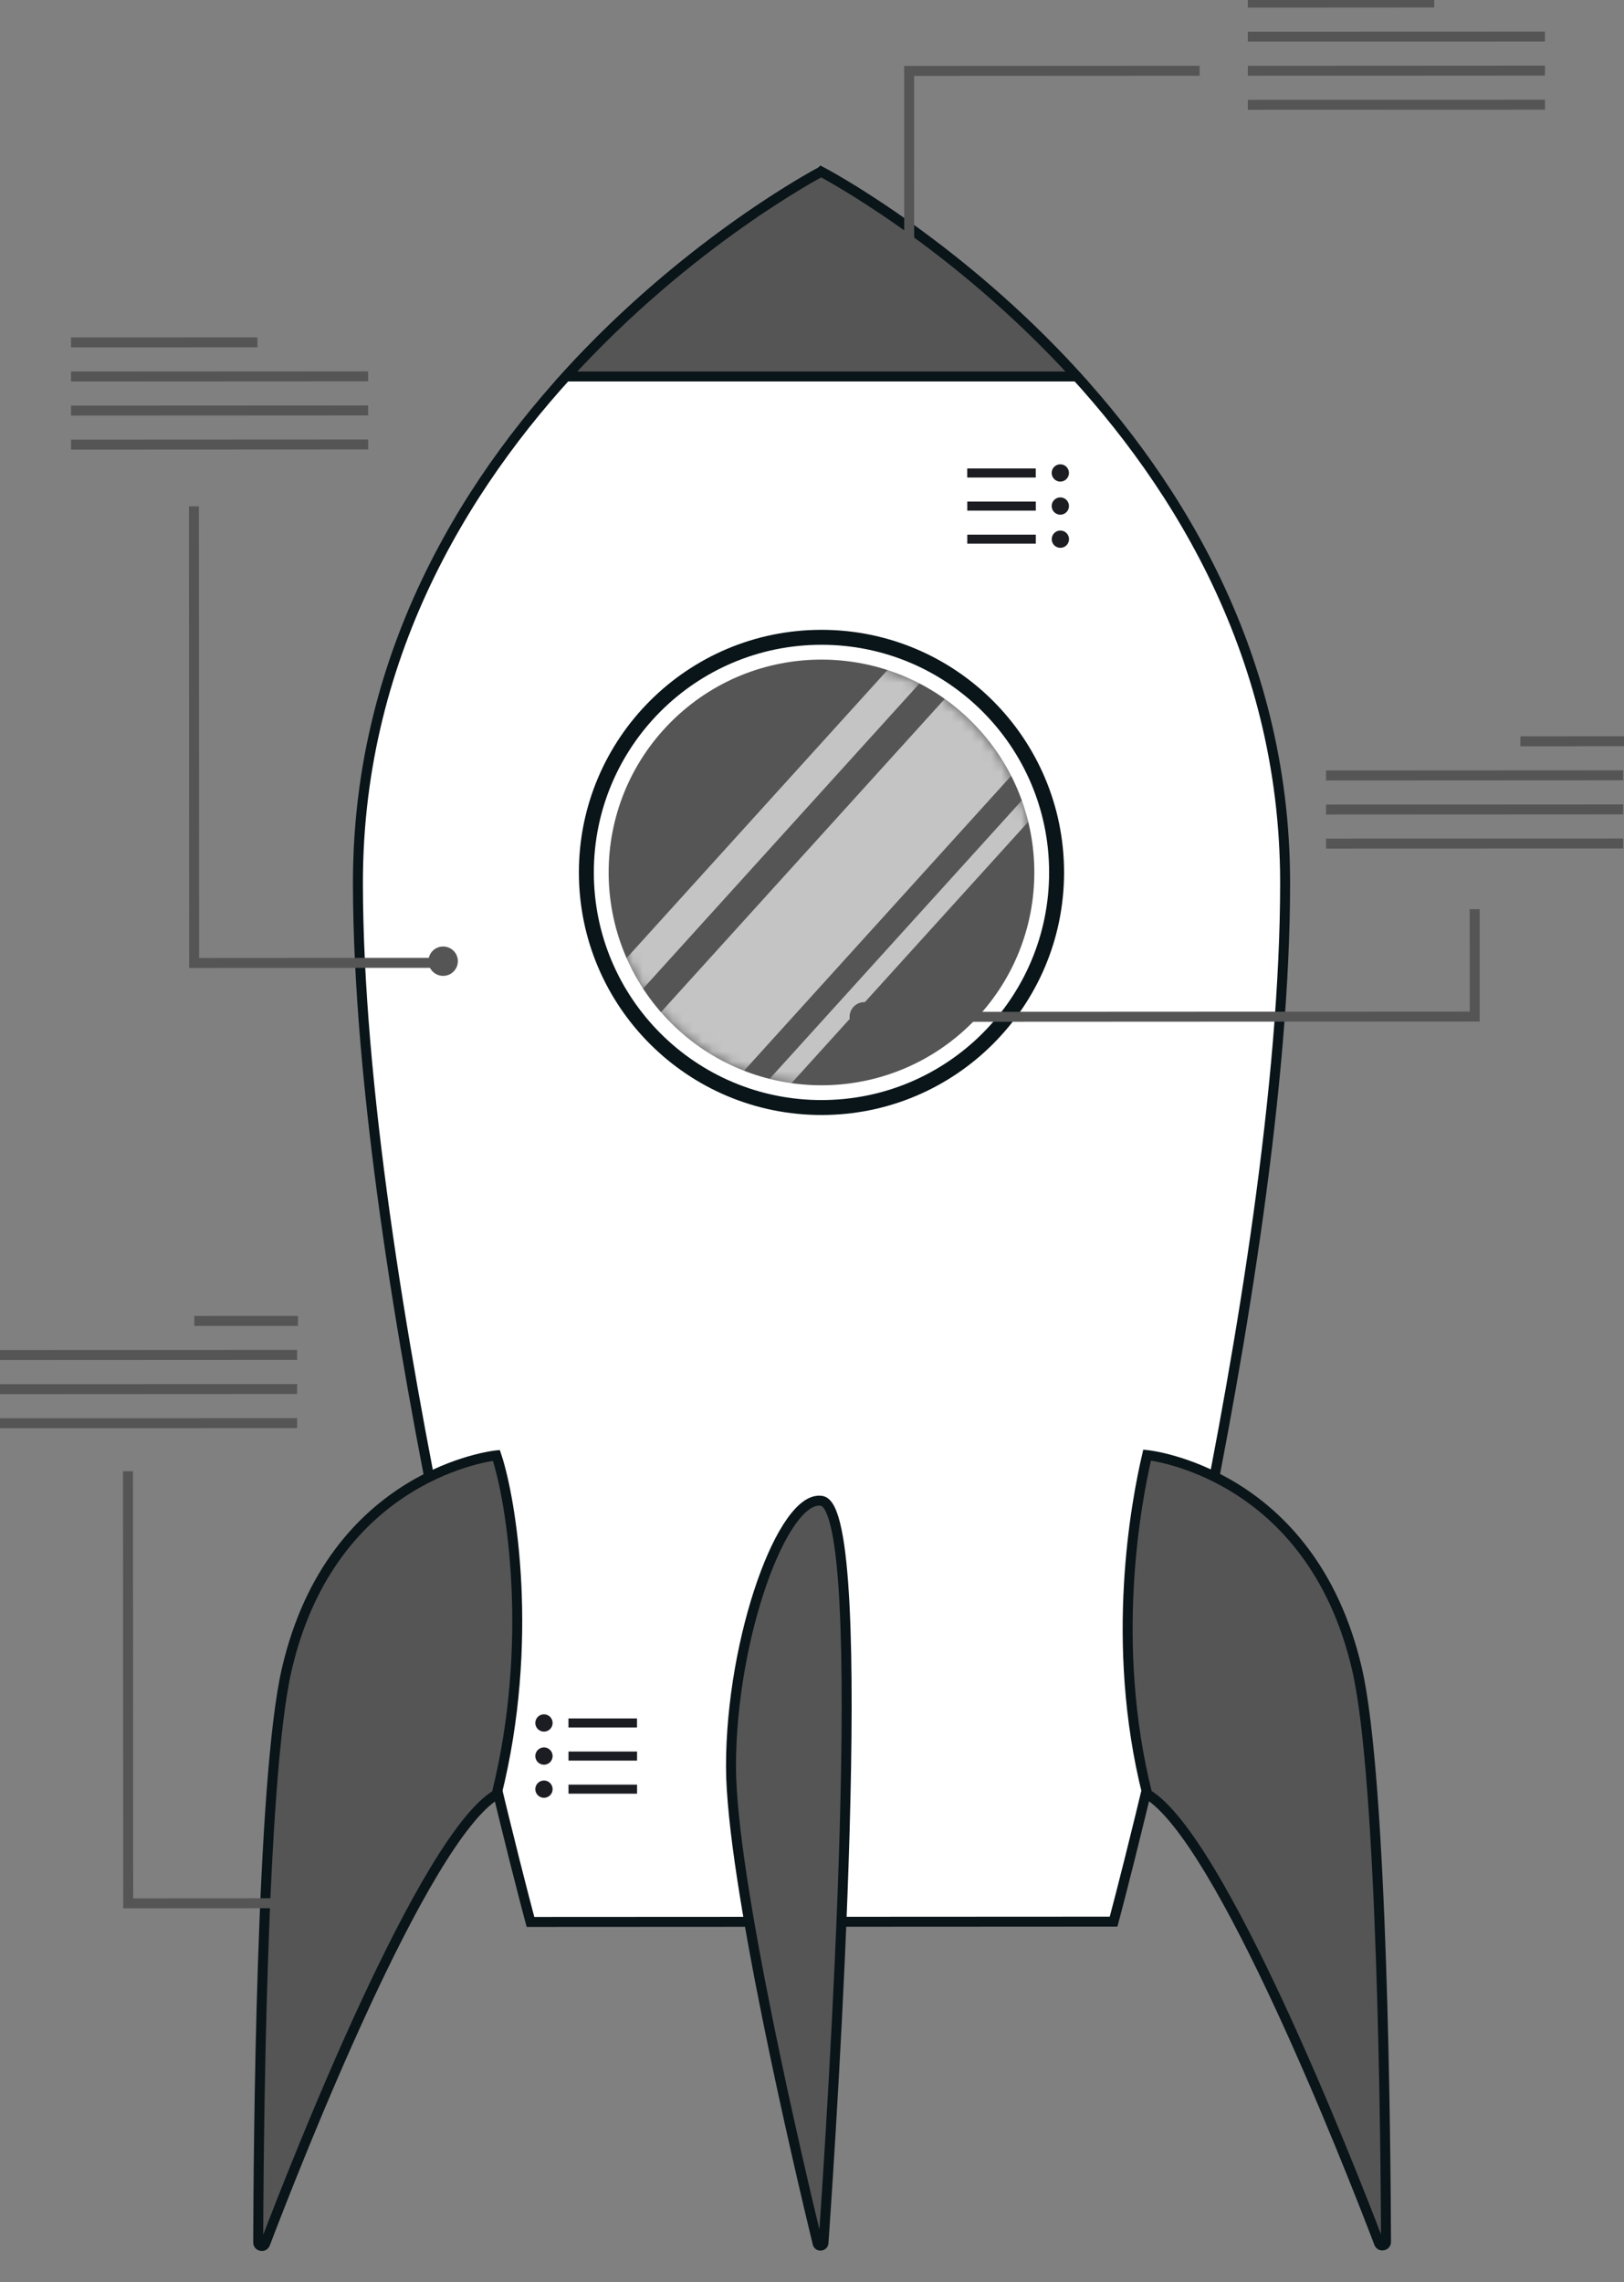 <svg width="163" height="229" viewBox="0 0 163 229" fill="none" xmlns="http://www.w3.org/2000/svg">
<rect x="0" y="0" width="163" height="229" fill="#808080" stroke="none"/>
<g id="Layer_1" clip-path="url(#clip0_2407_338)">
<g id="Group">
<path id="Vector" d="M82.421 17.229C82.421 17.229 35.905 41.523 35.925 88.596C35.946 128.857 53.245 192.852 53.245 192.852L82.507 192.837L111.769 192.822C111.769 192.822 129.008 128.812 128.987 88.551C128.967 41.477 82.426 17.224 82.426 17.224L82.421 17.229Z" fill="white" stroke="#0A1519" stroke-miterlimit="10"/>
<g id="Group_2">
<path id="Vector_2" d="M28.783 167.503C26.198 178.631 25.941 215.98 25.916 225.013C25.916 225.412 26.471 225.518 26.612 225.14C29.717 216.984 42.462 184.465 49.837 180.059C53.648 164.824 51.342 150.577 49.822 146.036C49.822 146.036 33.381 147.691 28.783 167.503Z" fill="#555555" stroke="#0A1519" stroke-miterlimit="10"/>
<path id="Vector_3" d="M136.196 167.453C138.79 178.581 139.083 215.925 139.113 224.958C139.113 225.356 138.563 225.462 138.417 225.089C135.302 216.934 122.531 184.429 115.151 180.029C111.325 164.799 114.066 150.577 115.136 146.005C115.136 146.005 131.577 147.645 136.196 167.453Z" fill="#555555" stroke="#0A1519" stroke-miterlimit="10"/>
</g>
<g id="Group_3">
<g id="Group_4">
<path id="Vector_4" d="M55.466 172.888C55.466 173.367 55.077 173.756 54.597 173.756C54.118 173.756 53.729 173.367 53.729 172.888C53.729 172.409 54.118 172.02 54.597 172.02C55.077 172.02 55.466 172.409 55.466 172.888Z" fill="#1C1D22"/>
<path id="Vector_5" d="M63.936 172.434H57.056V173.342H63.936V172.434Z" fill="#1C1D22"/>
</g>
<g id="Group_5">
<path id="Vector_6" d="M55.466 176.209C55.466 176.688 55.077 177.077 54.597 177.077C54.118 177.077 53.729 176.688 53.729 176.209C53.729 175.729 54.118 175.341 54.597 175.341C55.077 175.341 55.466 175.729 55.466 176.209Z" fill="#1C1D22"/>
<path id="Vector_7" d="M63.941 175.754H57.061V176.663H63.941V175.754Z" fill="#1C1D22"/>
</g>
<g id="Group_6">
<path id="Vector_8" d="M55.466 179.529C55.466 180.009 55.077 180.397 54.597 180.397C54.118 180.397 53.729 180.009 53.729 179.529C53.729 179.05 54.118 178.661 54.597 178.661C55.077 178.661 55.466 179.05 55.466 179.529Z" fill="#1C1D22"/>
<path id="Vector_9" d="M63.941 179.075H57.061V179.983H63.941V179.075Z" fill="#1C1D22"/>
</g>
</g>
<g id="Group_7">
<g id="Group_8">
<path id="Vector_10" d="M105.555 47.457C105.555 47.937 105.944 48.325 106.424 48.325C106.903 48.325 107.292 47.937 107.292 47.457C107.292 46.978 106.903 46.589 106.424 46.589C105.944 46.589 105.555 46.978 105.555 47.457Z" fill="#1C1D22"/>
<path id="Vector_11" d="M103.96 47.008H97.08V47.917H103.96V47.008Z" fill="#1C1D22"/>
</g>
<g id="Group_9">
<path id="Vector_12" d="M105.555 50.778C105.555 51.258 105.944 51.646 106.424 51.646C106.903 51.646 107.292 51.258 107.292 50.778C107.292 50.299 106.903 49.91 106.424 49.91C105.944 49.91 105.555 50.299 105.555 50.778Z" fill="#1C1D22"/>
<path id="Vector_13" d="M103.965 50.329H97.085V51.237H103.965V50.329Z" fill="#1C1D22"/>
</g>
<g id="Group_10">
<path id="Vector_14" d="M105.561 54.103C105.561 54.583 105.949 54.971 106.429 54.971C106.908 54.971 107.297 54.583 107.297 54.103C107.297 53.624 106.908 53.235 106.429 53.235C105.949 53.235 105.561 53.624 105.561 54.103Z" fill="#1C1D22"/>
<path id="Vector_15" d="M103.965 53.649H97.085V54.552H103.965V53.649Z" fill="#1C1D22"/>
</g>
</g>
<g id="Group_11">
<path id="Vector_16" d="M108.312 87.526C108.317 101.803 96.747 113.379 82.467 113.389C68.186 113.394 56.606 101.828 56.596 87.551C56.591 73.275 68.161 61.698 82.441 61.688C96.722 61.683 108.302 73.249 108.312 87.526Z" fill="white"/>
<path id="Vector_17" d="M106.05 87.531C106.055 100.562 95.495 111.129 82.462 111.134C69.428 111.139 58.858 100.582 58.853 87.552C58.848 74.522 69.408 63.954 82.441 63.949C95.475 63.944 106.045 74.501 106.05 87.531Z" stroke="#0A1519" stroke-width="1.5" stroke-miterlimit="10" stroke-linecap="round"/>
<path id="Vector_18" d="M97.557 102.644C105.9 94.304 105.9 80.782 97.557 72.441C89.215 64.101 75.689 64.101 67.346 72.441C59.004 80.782 59.004 94.304 67.346 102.644C75.689 110.985 89.215 110.985 97.557 102.644Z" fill="#555555"/>
<g id="Clip path group">
<mask id="mask0_2407_338" style="mask-type:luminance" maskUnits="userSpaceOnUse" x="61" y="66" width="43" height="43">
<g id="clippath">
<path id="Vector_19" d="M87.801 108.217C99.223 105.263 106.088 93.612 103.134 82.193C100.18 70.773 88.526 63.91 77.103 66.864C65.681 69.817 58.816 81.468 61.77 92.888C64.724 104.307 76.378 111.17 87.801 108.217Z" fill="white"/>
</g>
</mask>
<g mask="url(#mask0_2407_338)">
<g id="Group_12">
<g id="Group_13" opacity="0.65">
<path id="Vector_20" d="M105.973 72.905L98.464 66.106L62.702 105.577L70.211 112.376L105.973 72.905Z" fill="white"/>
<path id="Vector_21" d="M109.211 75.832L107.789 74.544L72.028 114.015L73.449 115.303L109.211 75.832Z" fill="white"/>
<path id="Vector_22" d="M96.062 64.417L93.626 62.211L57.865 101.682L60.3 103.888L96.062 64.417Z" fill="white"/>
</g>
</g>
</g>
</g>
</g>
<path id="Vector_23" d="M82.482 150.602C78.62 149.921 73.365 164.294 73.37 177.253C73.375 188.461 80.215 217.479 82.063 225.109C82.144 225.442 82.628 225.402 82.653 225.058C83.471 213.325 87.55 151.501 82.482 150.602Z" fill="#555555" stroke="#0A1519" stroke-miterlimit="10"/>
<path id="Vector_24" d="M56.808 37.778H108.074C95.697 24.158 82.421 17.234 82.421 17.234C82.421 17.234 69.165 24.163 56.808 37.778Z" fill="#555555" stroke="#0A1519" stroke-miterlimit="10"/>
</g>
<g id="Group_14">
<path id="Vector_25" d="M125.242 0.263L143.955 0.252" stroke="#555555" stroke-linejoin="round"/>
<path id="Vector_26" d="M125.242 3.679L155.065 3.669" stroke="#555555" stroke-linejoin="round"/>
<path id="Vector_27" d="M125.247 7.101L155.065 7.085" stroke="#555555" stroke-linejoin="round"/>
<path id="Vector_28" d="M125.247 10.517L155.07 10.507" stroke="#555555" stroke-linejoin="round"/>
</g>
<g id="Group_15">
<path id="Vector_29" d="M7.127 34.357L25.84 34.352" stroke="#555555" stroke-linejoin="round"/>
<path id="Vector_30" d="M7.127 37.778L36.95 37.763" stroke="#555555" stroke-linejoin="round"/>
<path id="Vector_31" d="M7.127 41.2L36.95 41.185" stroke="#555555" stroke-linejoin="round"/>
<path id="Vector_32" d="M7.133 44.616L36.955 44.601" stroke="#555555" stroke-linejoin="round"/>
</g>
<g id="Group_16">
<path id="Vector_33" d="M152.602 74.385L163 74.38" stroke="#555555" stroke-linejoin="round"/>
<path id="Vector_34" d="M133.097 77.812L162.914 77.797" stroke="#555555" stroke-linejoin="round"/>
<path id="Vector_35" d="M133.097 81.233L162.919 81.218" stroke="#555555" stroke-linejoin="round"/>
<path id="Vector_36" d="M133.097 84.65L162.919 84.64" stroke="#555555" stroke-linejoin="round"/>
</g>
<g id="Group_17">
<path id="Vector_37" d="M19.505 132.546L29.903 132.541" stroke="#555555" stroke-linejoin="round"/>
<path id="Vector_38" d="M0 135.973L29.823 135.958" stroke="#555555" stroke-linejoin="round"/>
<path id="Vector_39" d="M0 139.394L29.823 139.379" stroke="#555555" stroke-linejoin="round"/>
<path id="Vector_40" d="M0 142.81L29.823 142.8" stroke="#555555" stroke-linejoin="round"/>
</g>
<path id="Vector_41" d="M91.255 29.209L91.25 7.116L120.406 7.101" stroke="#555555" stroke-miterlimit="10"/>
<path id="Vector_42" d="M44.477 96.615L19.485 96.63L19.465 50.808" stroke="#555555" stroke-miterlimit="10"/>
<g id="Group_18">
<path id="Vector_43" d="M31.973 190.97L12.867 190.99L12.847 147.63" stroke="#555555" stroke-miterlimit="10"/>
<path id="Vector_44" d="M31.973 189.516C31.155 189.516 30.494 190.177 30.494 190.99C30.494 191.802 31.155 192.463 31.973 192.463C32.791 192.463 33.452 191.802 33.452 190.99C33.452 190.177 32.791 189.516 31.973 189.516Z" fill="#555555"/>
</g>
<path id="Vector_45" d="M86.656 102.035L148.018 102.005L148.013 91.226" stroke="#555555" stroke-miterlimit="10"/>
<path id="Vector_46" d="M44.477 94.975C43.659 94.975 42.998 95.636 42.998 96.449C42.998 97.261 43.659 97.922 44.477 97.922C45.294 97.922 45.956 97.261 45.956 96.449C45.956 95.636 45.294 94.975 44.477 94.975Z" fill="#555555"/>
<path id="Vector_47" d="M86.752 100.557C85.934 100.557 85.273 101.218 85.273 102.03C85.273 102.843 85.934 103.504 86.752 103.504C87.57 103.504 88.231 102.843 88.231 102.03C88.231 101.218 87.57 100.557 86.752 100.557Z" fill="#555555"/>
<path id="Vector_48" d="M91.25 27.735C90.432 27.735 89.771 28.396 89.771 29.209C89.771 30.021 90.432 30.683 91.25 30.683C92.068 30.683 92.729 30.021 92.729 29.209C92.729 28.396 92.068 27.735 91.25 27.735Z" fill="#555555"/>
</g>
<defs>
<clipPath id="clip0_2407_338">
<rect width="163" height="229" fill="white"/>
</clipPath>
</defs>
</svg>
